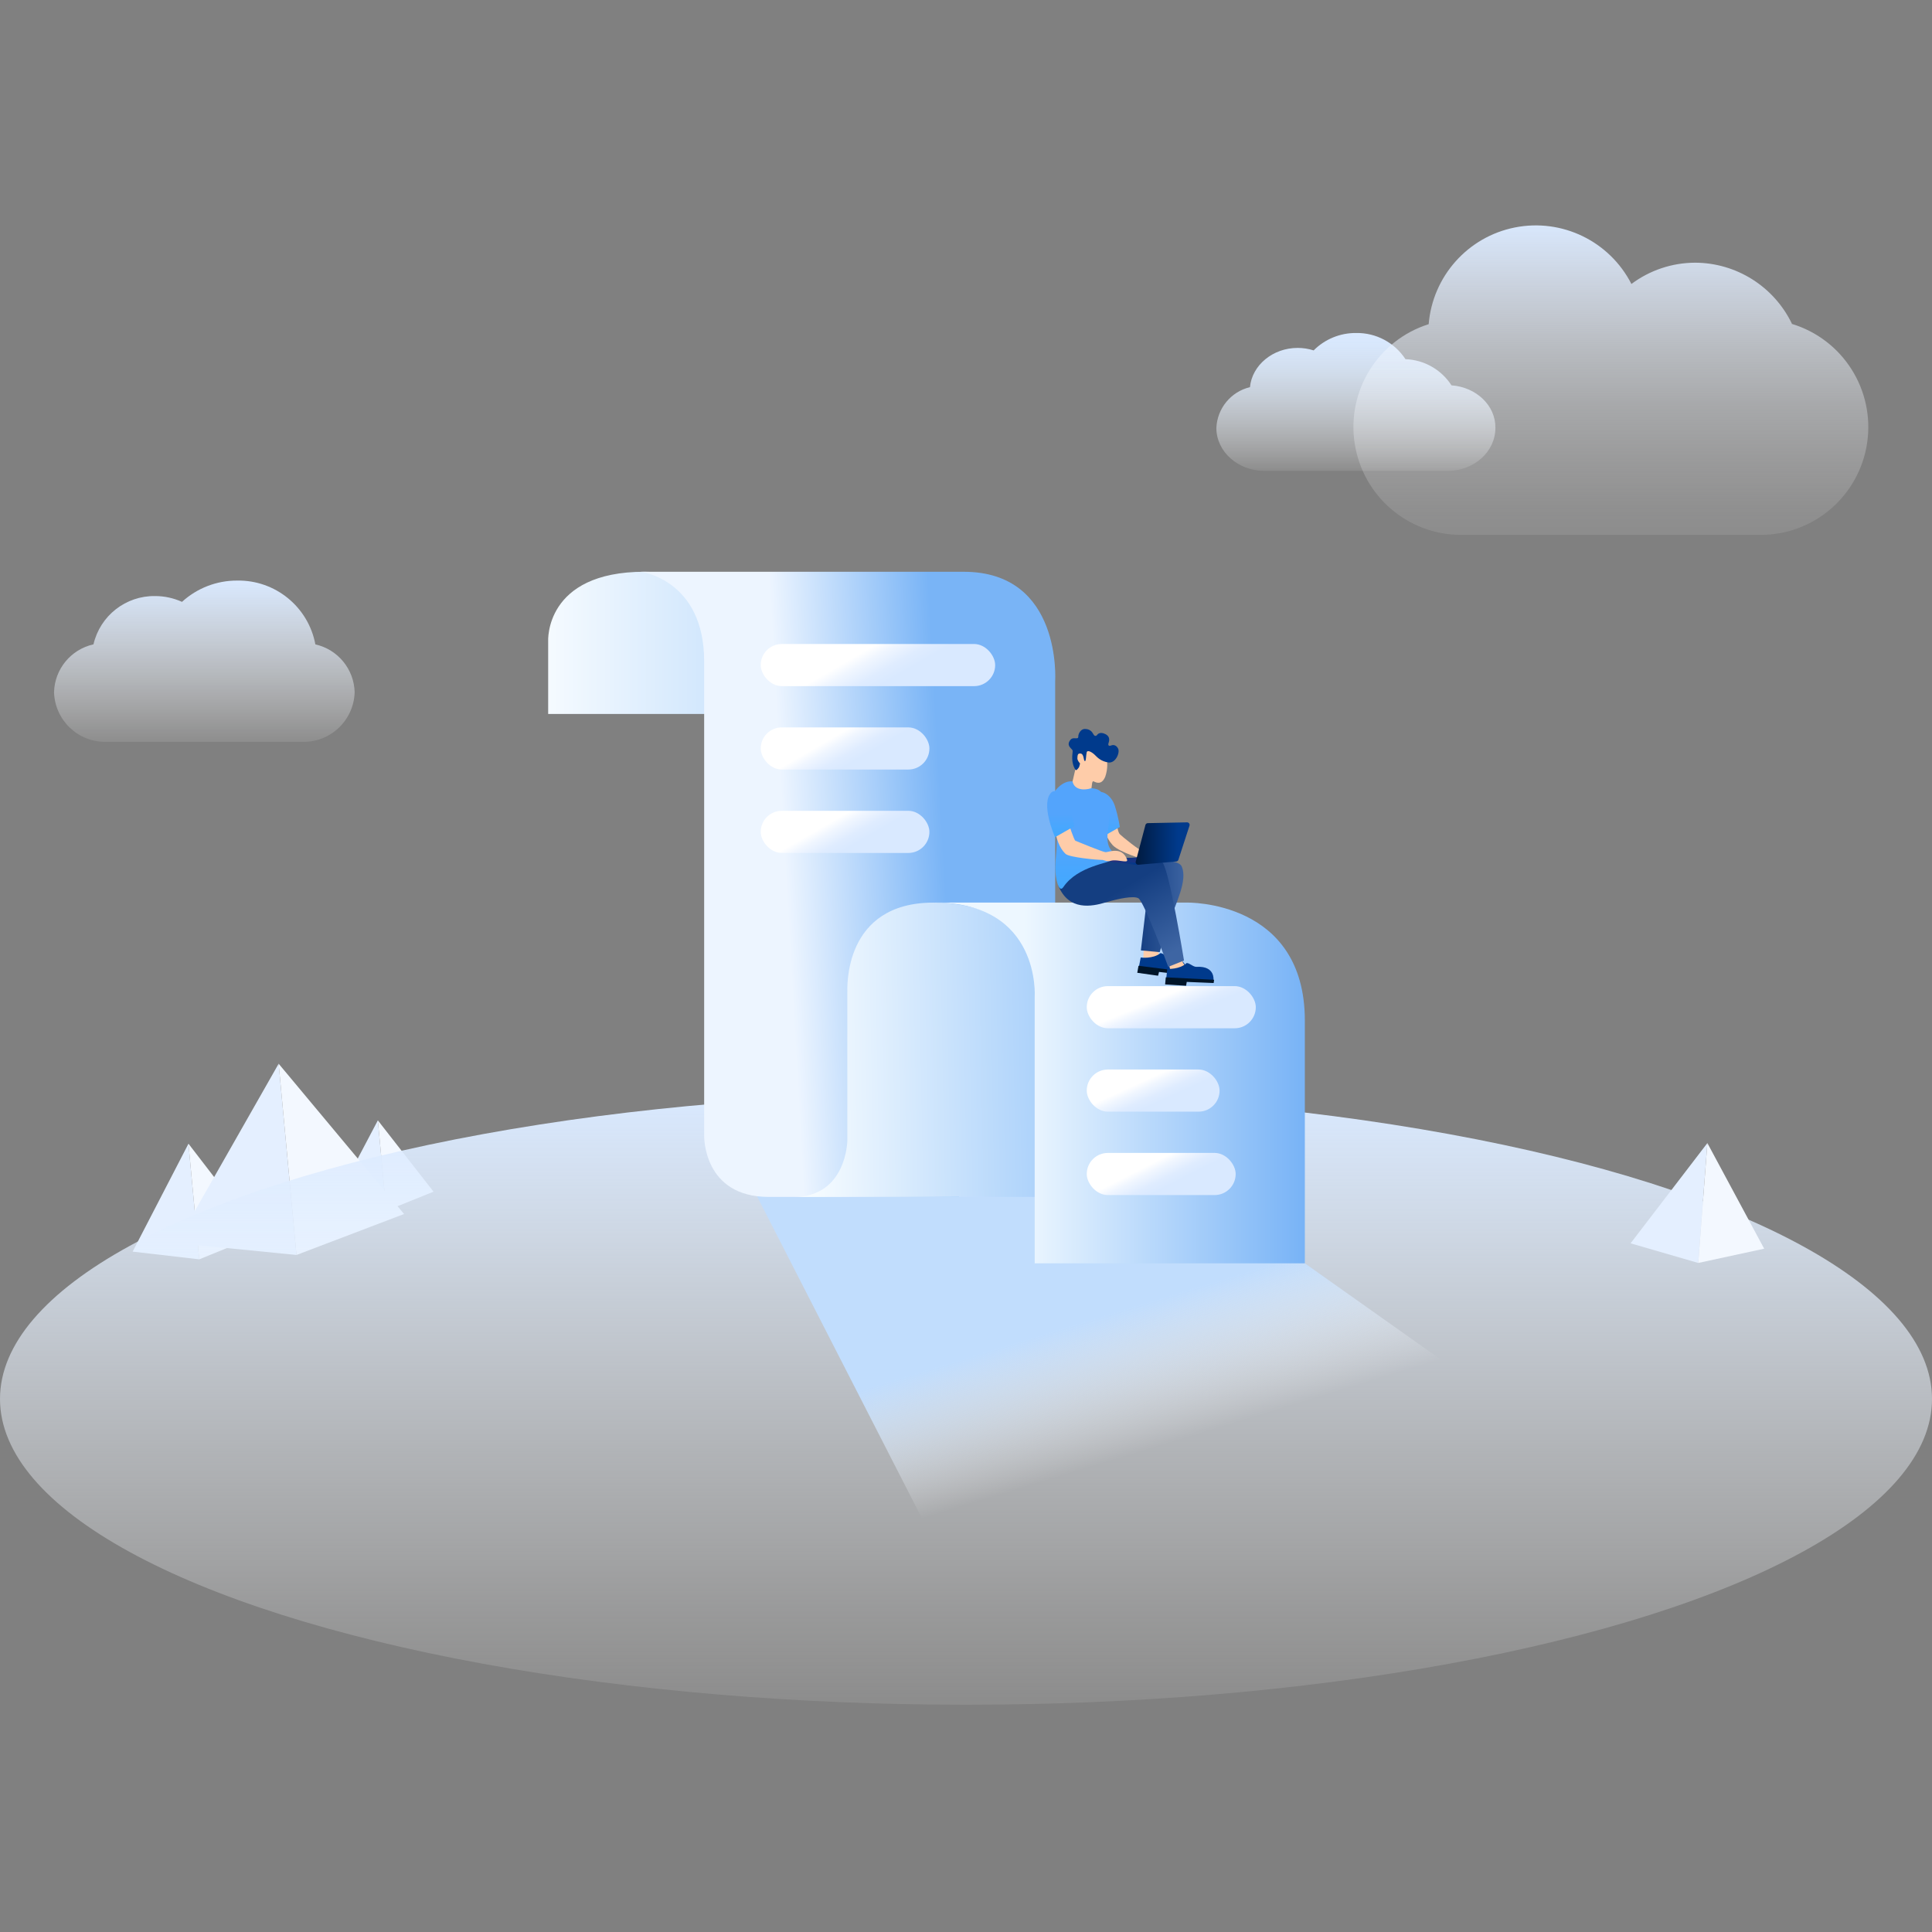 <?xml version="1.0" encoding="UTF-8"?>
<svg width="480px" height="480px" viewBox="0 0 480 480" version="1.1" xmlns="http://www.w3.org/2000/svg" xmlns:xlink="http://www.w3.org/1999/xlink">
    <rect x="0" y="0" width="480" height="480" fill="#808080" stroke="none"/>
    <title>暂无数据</title>
    <defs>
        <linearGradient x1="50%" y1="100.122%" x2="50%" y2="-0.058%" id="linearGradient-1">
            <stop stop-color="#FFFFFF" stop-opacity="0.1" offset="0%"></stop>
            <stop stop-color="#D9E9FF" offset="100%"></stop>
        </linearGradient>
        <linearGradient x1="50.084%" y1="100%" x2="50.084%" y2="0.006%" id="linearGradient-2">
            <stop stop-color="#FFFFFF" stop-opacity="0.1" offset="0%"></stop>
            <stop stop-color="#F8FBFF" stop-opacity="0.27" offset="14%"></stop>
            <stop stop-color="#EDF5FF" stop-opacity="0.52" offset="37%"></stop>
            <stop stop-color="#E4F0FF" stop-opacity="0.73" offset="58%"></stop>
            <stop stop-color="#DEECFF" stop-opacity="0.88" offset="76%"></stop>
            <stop stop-color="#DAEAFF" stop-opacity="0.97" offset="91%"></stop>
            <stop stop-color="#D9E9FF" offset="100%"></stop>
        </linearGradient>
        <linearGradient x1="50.005%" y1="99.931%" x2="50.005%" y2="-0.081%" id="linearGradient-3">
            <stop stop-color="#FFFFFF" stop-opacity="0.1" offset="0%"></stop>
            <stop stop-color="#FEFEFF" stop-opacity="0.13" offset="9%"></stop>
            <stop stop-color="#FBFCFF" stop-opacity="0.21" offset="23%"></stop>
            <stop stop-color="#F5F9FF" stop-opacity="0.33" offset="40%"></stop>
            <stop stop-color="#EEF5FF" stop-opacity="0.51" offset="59%"></stop>
            <stop stop-color="#E4EFFF" stop-opacity="0.74" offset="79%"></stop>
            <stop stop-color="#D9E9FF" offset="100%"></stop>
        </linearGradient>
        <linearGradient x1="50%" y1="100%" x2="50%" y2="0%" id="linearGradient-4">
            <stop stop-color="#FFFFFF" stop-opacity="0.1" offset="0%"></stop>
            <stop stop-color="#FBFDFF" stop-opacity="0.19" offset="13%"></stop>
            <stop stop-color="#F1F7FF" stop-opacity="0.43" offset="41%"></stop>
            <stop stop-color="#E1EEFF" stop-opacity="0.82" offset="81%"></stop>
            <stop stop-color="#D9E9FF" offset="100%"></stop>
        </linearGradient>
        <linearGradient x1="36.983%" y1="54.1%" x2="26.479%" y2="33.144%" id="linearGradient-5">
            <stop stop-color="#FFFFFF" stop-opacity="0" offset="0%"></stop>
            <stop stop-color="#C1DDFD" offset="100%"></stop>
        </linearGradient>
        <linearGradient x1="0%" y1="95.852%" x2="169.6%" y2="95.852%" id="linearGradient-6">
            <stop stop-color="#F6FBFF" offset="0%"></stop>
            <stop stop-color="#ACD2FA" offset="100%"></stop>
        </linearGradient>
        <linearGradient x1="34.491%" y1="50%" x2="71.987%" y2="46.896%" id="linearGradient-7">
            <stop stop-color="#EDF5FF" offset="0%"></stop>
            <stop stop-color="#79B4F6" offset="100%"></stop>
        </linearGradient>
        <linearGradient x1="64.75%" y1="54.591%" x2="35.25%" y2="45.409%" id="linearGradient-8">
            <stop stop-color="#D9E9FF" offset="0%"></stop>
            <stop stop-color="#DFECFF" offset="31%"></stop>
            <stop stop-color="#F0F6FF" offset="73%"></stop>
            <stop stop-color="#FFFFFF" offset="100%"></stop>
        </linearGradient>
        <linearGradient x1="65.607%" y1="56.761%" x2="34.361%" y2="43.239%" id="linearGradient-9">
            <stop stop-color="#D9E9FF" offset="0%"></stop>
            <stop stop-color="#DFECFF" offset="31%"></stop>
            <stop stop-color="#F0F6FF" offset="73%"></stop>
            <stop stop-color="#FFFFFF" offset="100%"></stop>
        </linearGradient>
        <linearGradient x1="6.965%" y1="52.124%" x2="120.349%" y2="50%" id="linearGradient-10">
            <stop stop-color="#F5FBFF" offset="0%"></stop>
            <stop stop-color="#89BEF8" offset="100%"></stop>
        </linearGradient>
        <linearGradient x1="24.281%" y1="50%" x2="100%" y2="50%" id="linearGradient-11">
            <stop stop-color="#EDF7FF" offset="0%"></stop>
            <stop stop-color="#78B3F6" offset="100%"></stop>
        </linearGradient>
        <linearGradient x1="64.75%" y1="58.829%" x2="35.25%" y2="41.171%" id="linearGradient-12">
            <stop stop-color="#D9E9FF" offset="0%"></stop>
            <stop stop-color="#DFECFF" offset="31%"></stop>
            <stop stop-color="#F0F6FF" offset="73%"></stop>
            <stop stop-color="#FFFFFF" offset="100%"></stop>
        </linearGradient>
        <linearGradient x1="65.607%" y1="60.904%" x2="34.361%" y2="39.096%" id="linearGradient-13">
            <stop stop-color="#D9E9FF" offset="0%"></stop>
            <stop stop-color="#DFECFF" offset="31%"></stop>
            <stop stop-color="#F0F6FF" offset="73%"></stop>
            <stop stop-color="#FFFFFF" offset="100%"></stop>
        </linearGradient>
        <linearGradient x1="65.607%" y1="58.674%" x2="34.361%" y2="41.326%" id="linearGradient-14">
            <stop stop-color="#D9E9FF" offset="0%"></stop>
            <stop stop-color="#DFECFF" offset="31%"></stop>
            <stop stop-color="#F0F6FF" offset="73%"></stop>
            <stop stop-color="#FFFFFF" offset="100%"></stop>
        </linearGradient>
        <linearGradient x1="100.018%" y1="50.008%" x2="30.974%" y2="50.008%" id="linearGradient-15">
            <stop stop-color="#3E65A3" offset="0%"></stop>
            <stop stop-color="#143E81" offset="100%"></stop>
        </linearGradient>
        <linearGradient x1="85.735%" y1="90.506%" x2="47.754%" y2="33.383%" id="linearGradient-16">
            <stop stop-color="#3E65A3" offset="0%"></stop>
            <stop stop-color="#143E81" offset="100%"></stop>
        </linearGradient>
        <linearGradient x1="50.023%" y1="100.016%" x2="50.023%" y2="52.063%" id="linearGradient-17">
            <stop stop-color="#40A9FF" offset="0%"></stop>
            <stop stop-color="#53A4FC" offset="100%"></stop>
        </linearGradient>
        <linearGradient x1="50.005%" y1="99.968%" x2="50.005%" y2="52.024%" id="linearGradient-18">
            <stop stop-color="#40A9FF" offset="0%"></stop>
            <stop stop-color="#53A4FC" offset="100%"></stop>
        </linearGradient>
        <linearGradient x1="-0.013%" y1="49.958%" x2="78.679%" y2="49.958%" id="linearGradient-19">
            <stop stop-color="#003A8C" offset="0%"></stop>
            <stop stop-color="#272F7C" offset="100%"></stop>
        </linearGradient>
        <linearGradient x1="99.983%" y1="49.965%" x2="21.312%" y2="49.965%" id="linearGradient-20">
            <stop stop-color="#003A8C" offset="0%"></stop>
            <stop stop-color="#272F7C" offset="100%"></stop>
        </linearGradient>
        <linearGradient x1="50.004%" y1="100.004%" x2="50.004%" y2="52.051%" id="linearGradient-21">
            <stop stop-color="#40A9FF" offset="0%"></stop>
            <stop stop-color="#53A4FC" offset="100%"></stop>
        </linearGradient>
        <linearGradient x1="-0.01%" y1="50.047%" x2="78.68%" y2="50.047%" id="linearGradient-22">
            <stop stop-color="#001A3F" offset="0%"></stop>
            <stop stop-color="#003A8C" offset="100%"></stop>
        </linearGradient>
    </defs>
    <g id="组件设计" stroke="none" stroke-width="1" fill="none" fill-rule="evenodd">
        <g id="基础-缺省图" transform="translate(-837, -2513)">
            <g id="暂无数据" transform="translate(837, 2513)">
                <rect id="矩形" fill="#F4F7F9" opacity="0" x="0" y="0" width="480" height="480"></rect>
                <polygon id="路径" fill="#E4EFFF" fill-rule="nonzero" points="93.877 278.35 95.974 300.8 82.84 299.307"></polygon>
                <polygon id="路径" fill="#F3F8FF" fill-rule="nonzero" points="93.877 278.35 107.71 296.069 95.974 300.8"></polygon>
                <polygon id="路径" fill="#E4EFFF" fill-rule="nonzero" points="46.826 284.15 49.503 312.877 32.954 310.961"></polygon>
                <polygon id="路径" fill="#F3F8FF" fill-rule="nonzero" points="46.826 284.15 64.299 306.852 49.503 312.877"></polygon>
                <polygon id="路径" fill="#E4EFFF" fill-rule="nonzero" points="69.231 264.277 73.662 311.793 43.873 308.834"></polygon>
                <polygon id="路径" fill="#F3F8FF" fill-rule="nonzero" points="69.231 264.277 100.391 301.619 73.662 311.793"></polygon>
                <path d="M78.356,160.101 C76.602,150.773 68.389,144.074 58.919,144.244 C53.852,144.221 48.961,146.108 45.218,149.53 C43.12,148.582 40.846,148.092 38.545,148.09 C31.255,147.974 24.873,152.972 23.222,160.088 C17.619,161.329 13.579,166.232 13.424,171.98 C13.64,178.974 19.445,184.484 26.426,184.321 L75.112,184.321 C82.096,184.492 87.906,178.977 88.114,171.98 C87.962,166.247 83.941,161.352 78.356,160.101 L78.356,160.101 Z" id="路径" fill="url(#linearGradient-1)" fill-rule="nonzero"></path>
                <path d="M360.62,95.737 C358.096,91.83 353.828,89.403 349.187,89.236 C346.484,85.103 341.854,82.648 336.923,82.735 C332.97,82.695 329.167,84.253 326.374,87.056 C325.095,86.647 323.76,86.437 322.418,86.435 C316.207,86.435 311.077,90.742 310.549,96.186 C305.815,97.317 302.406,101.462 302.202,106.334 C302.202,112.201 307.569,116.985 314.07,116.985 L359.657,116.985 C366.251,116.985 371.525,112.201 371.525,106.334 C371.631,100.758 366.752,96.173 360.62,95.737 Z" id="路径" fill="url(#linearGradient-2)" fill-rule="nonzero"></path>
                <path d="M445.187,80.409 C440.718,71.175 431.389,65.298 421.147,65.266 C415.443,65.279 409.894,67.132 405.323,70.552 C399.884,59.922 388.072,54.192 376.377,56.511 C364.682,58.83 355.938,68.637 354.949,80.541 C342.369,84.519 334.562,97.095 336.563,110.161 C338.564,123.227 349.775,132.879 362.967,132.894 L437.393,132.894 C450.662,132.919 461.94,123.188 463.885,110.036 C465.83,96.884 457.853,84.294 445.147,80.462 L445.187,80.409 Z" id="路径" fill="url(#linearGradient-3)" fill-rule="nonzero"></path>
                <ellipse id="椭圆形" fill="url(#linearGradient-4)" fill-rule="nonzero" cx="240" cy="347.563" rx="240" ry="75.978"></ellipse>
                <g id="编组-16" transform="translate(136, 142)" fill-rule="nonzero">
                    <polygon id="路径" fill="url(#linearGradient-5)" points="188.185 171.87 278.605 235.885 119.594 287.057 48.075 147.387 153.453 151.183"></polygon>
                    <path d="M41.23,35.378 L0.191,35.378 L0.191,17.369 C0.191,17.369 -0.844,0.05 24.142,0.05 C48.267,0.05 41.23,35.378 41.23,35.378 Z" id="路径" fill="url(#linearGradient-6)"></path>
                    <path d="M23.185,0.05 C23.185,0.05 38.947,1.976 38.947,22.318 C38.947,42.66 38.947,140.166 38.947,140.166 C38.947,140.166 38.607,155.375 55.002,155.375 C71.39,155.375 102.246,155.375 102.246,155.375 L126.155,84.813 L126.155,27.262 C126.155,27.262 127.965,0.056 103.447,0.056 C81.465,0.05 23.185,0.05 23.185,0.05 Z" id="路径" fill="url(#linearGradient-7)"></path>
                    <rect id="矩形" fill="url(#linearGradient-8)" x="53" y="18" width="58.246" height="10.47" rx="5.235"></rect>
                    <rect id="矩形" fill="url(#linearGradient-9)" x="53" y="38.721" width="41.908" height="10.47" rx="5.235"></rect>
                    <rect id="矩形" fill="url(#linearGradient-9)" x="53" y="59.442" width="41.908" height="10.47" rx="5.235"></rect>
                    <path d="M61.185,155.375 L134.185,155.375 L126.102,96.543 C126.102,96.543 115.935,82.247 95.943,82.247 C73.422,82.247 74.519,103.552 74.519,104.654 C74.519,105.756 74.519,141.358 74.519,141.358 C74.519,141.358 74.367,155.375 61.185,155.375 Z" id="路径" fill="url(#linearGradient-10)"></path>
                    <path d="M188.185,171.87 L121.066,171.87 L121.066,105.706 C121.066,105.706 122.706,82.247 96.185,82.247 C126.274,82.247 158.87,82.247 158.87,82.247 C158.87,82.247 188.185,81.512 188.185,111.568 C188.185,141.625 188.185,171.87 188.185,171.87 Z" id="路径" fill="url(#linearGradient-11)"></path>
                    <rect id="矩形" fill="url(#linearGradient-12)" x="134" y="103" width="42" height="10.47" rx="5.235"></rect>
                    <rect id="矩形" fill="url(#linearGradient-13)" x="134" y="123.721" width="33" height="10.47" rx="5.235"></rect>
                    <rect id="矩形" fill="url(#linearGradient-14)" x="134" y="144.442" width="37" height="10.47" rx="5.235"></rect>
                </g>
                <g id="编组" transform="translate(260, 181)" fill-rule="nonzero">
                    <path d="M27.864,54.931 C27.864,54.931 27.405,55.553 28.74,57.805 C26.711,58.506 24.036,57.672 24.036,57.672 L24.181,53.923 L27.864,54.931 Z" id="路径" fill="#FECCA9"></path>
                    <path d="M22.829,59.925 L34.626,60.528 C34.626,60.528 35.405,57.02 30.756,56.924 C29.814,56.906 29.09,55.807 28.317,55.801 C26.463,57.31 23.402,56.894 23.402,56.894 L22.829,59.925 Z" id="路径" fill="#003A8C"></path>
                    <polygon id="路径" fill="#001529" points="22.551 60.685 27.719 61.416 27.961 60.474 34.608 61.247 34.783 60.45 22.859 58.946"></polygon>
                    <path d="M33.781,56.64 C33.781,56.64 32.99,57.558 34.868,59.399 C33.093,60.589 30.805,60.269 30.805,60.269 L29.965,56.61 L33.781,56.64 Z" id="路径" fill="#FECCA9"></path>
                    <path d="M29.682,62.792 L41.485,62.515 C41.485,62.515 41.974,58.952 37.331,59.212 C36.395,59.266 35.58,58.222 34.808,58.27 C33.087,59.918 30.002,59.725 30.002,59.725 L29.682,62.792 Z" id="路径" fill="#003A8C"></path>
                    <polygon id="路径" fill="#001529" points="29.47 63.571 34.681 63.909 34.844 62.955 41.528 63.227 41.642 62.424 29.639 61.814"></polygon>
                    <path d="M17.232,34.928 C17.232,34.928 32.211,30.883 33.636,34.349 C35.061,37.814 32.133,43.411 30.678,47.608 C29.223,51.804 28.124,55.559 28.124,55.559 L23.445,55.125 L25.177,40.471 C25.177,40.471 24.169,37.869 20.655,37.579 C17.147,37.295 17.232,34.928 17.232,34.928 Z" id="路径" fill="url(#linearGradient-15)"></path>
                    <path d="M11.828,32.845 C11.828,32.845 27.073,30.859 28.854,33.334 C30.635,35.81 34.162,57.642 34.162,57.642 L30.243,59.206 C30.243,59.206 24.235,42.91 22.817,42.162 C21.603,41.522 18.047,42.21 14.672,43.212 C11.297,44.214 5.543,45.404 2.934,39.04 C4.118,32.193 11.828,32.845 11.828,32.845 Z" id="路径" fill="url(#linearGradient-16)"></path>
                    <path d="M14.002,5.18 C14.002,5.18 16,7.807 14.599,11.967 C14.243,12.764 13.555,14.146 11.659,13.102 C11.496,13.066 11.387,13.301 11.345,13.525 C11.303,13.748 10.789,17.582 10.789,17.582 L5.331,17.612 C5.331,17.612 7.861,8.115 7.813,6.249 C7.795,5.289 8.815,3.611 10.838,3.52 C12.86,3.429 14.002,5.18 14.002,5.18 Z" id="路径" fill="#FECCA9"></path>
                    <path d="M12.528,1.66 C12.528,1.66 13.084,0.616 14.611,1.377 C16.139,2.137 15.408,3.484 15.354,3.822 C15.3,4.16 15.511,4.42 15.964,4.238 C16.417,4.051 17.22,3.925 17.775,4.951 C18.331,5.977 17.153,8.7 15.366,8.429 C13.585,8.163 12.685,7.245 12.045,6.593 C11.399,5.941 10.162,5.168 9.98,5.935 C9.799,6.702 9.848,8.314 9.491,8.078 C9.159,7.855 9.352,6.207 8.362,6.201 C7.372,6.195 7.445,7.626 8.097,8.392 C8.374,8.718 8.356,8.658 8.26,8.99 C8.163,9.322 8.187,9.552 7.831,9.944 C7.469,10.343 7.324,10.554 7.028,9.98 C6.732,9.401 6.177,8.308 6.472,5.983 C6.593,5.331 6.388,5.289 6.05,4.921 C5.712,4.552 5.223,3.973 5.718,3.14 C6.213,2.3 6.69,2.409 7.306,2.433 C7.928,2.463 7.897,2.234 7.903,1.866 C7.909,1.497 8.362,0.078 9.588,0.109 C10.814,0.133 11.339,0.827 11.653,1.413 C11.967,1.998 12.329,1.854 12.528,1.66 Z" id="路径" fill="#003A8C"></path>
                    <path d="M17.455,23.445 C17.455,23.445 17.66,25.721 18.216,26.258 C18.771,26.795 22.738,30.11 24.857,31.112 C24.435,32.344 24.163,32.501 24.163,32.501 C24.163,32.501 18.343,30.883 16.453,28.993 C15.795,28.263 14.593,26.663 14.255,24.29 C15.758,22.774 17.455,23.445 17.455,23.445 Z" id="路径" fill="#FECCA9"></path>
                    <path d="M18.21,24.465 L13.44,27.182 C13.44,27.182 9.685,18.657 12.601,15.994 C13.525,15.215 16.042,16.338 16.966,19.176 C17.896,22.008 18.21,24.465 18.21,24.465 Z" id="路径" fill="url(#linearGradient-17)"></path>
                    <path d="M1.274,16.773 C1.274,16.773 3.309,12.866 6.466,13.12 C6.901,15.318 9.401,15.414 11.158,14.817 C12.444,14.992 13.168,15.076 14.05,16.374 C14.931,17.672 14.841,17.98 15.445,20.715 C15.879,23.505 14.786,25.872 15.257,28.42 C15.722,30.974 18.125,31.366 16.875,32.429 C15.626,33.491 7.783,34.083 4.178,39.402 C3.067,41.045 2.192,37.331 2.174,34.53 C2.155,31.722 3.617,24.483 1.274,16.773 Z" id="路径" fill="url(#linearGradient-18)"></path>
                    <polygon id="路径" fill="url(#linearGradient-19)" points="30.249 32.072 24.622 31.922 13.653 32.553 22.503 33.926"></polygon>
                    <polygon id="路径" fill="url(#linearGradient-20)" points="15.445 32.501 22.503 33.425 22.503 33.926 15.097 32.924"></polygon>
                    <path d="M5.494,23.517 C5.494,23.517 6.817,27.762 7.203,27.894 C7.589,28.027 13.917,30.684 14.666,30.72 C15.414,30.756 18.729,29.18 19.997,32.495 C20.075,32.839 20.154,33.075 19.224,32.996 C18.3,32.918 16.888,32.568 15.909,32.875 C14.931,33.183 14.521,32.646 13.633,32.646 C12.746,32.646 5.657,32.03 4.734,31.143 C3.81,30.255 2.693,28.673 2.113,25.286 C4.468,23.789 5.494,23.517 5.494,23.517 Z" id="路径" fill="#FECCA9"></path>
                    <path d="M6.883,24.29 L2.113,27.007 C2.113,27.007 -1.642,18.482 1.274,15.819 C2.198,15.04 4.715,16.163 5.639,19.001 C6.563,21.832 6.883,24.29 6.883,24.29 Z" id="路径" fill="url(#linearGradient-21)"></path>
                    <path d="M34.916,23.312 L25.171,23.505 C24.894,23.511 24.652,23.698 24.58,23.97 L22.171,33.057 C22.062,33.473 22.4,33.878 22.829,33.842 L32.223,33.045 C32.477,33.02 32.688,32.851 32.767,32.616 L35.526,24.133 C35.659,23.722 35.345,23.306 34.916,23.312 Z" id="路径" fill="url(#linearGradient-22)"></path>
                </g>
                <polygon id="路径" fill="#E4EFFF" fill-rule="nonzero" points="424.193 283.992 421.925 313.775 405.112 308.9"></polygon>
                <polygon id="路径" fill="#F3F8FF" fill-rule="nonzero" points="424.193 283.992 438.303 310.234 421.925 313.775"></polygon>
            </g>
        </g>
    </g>
</svg>
